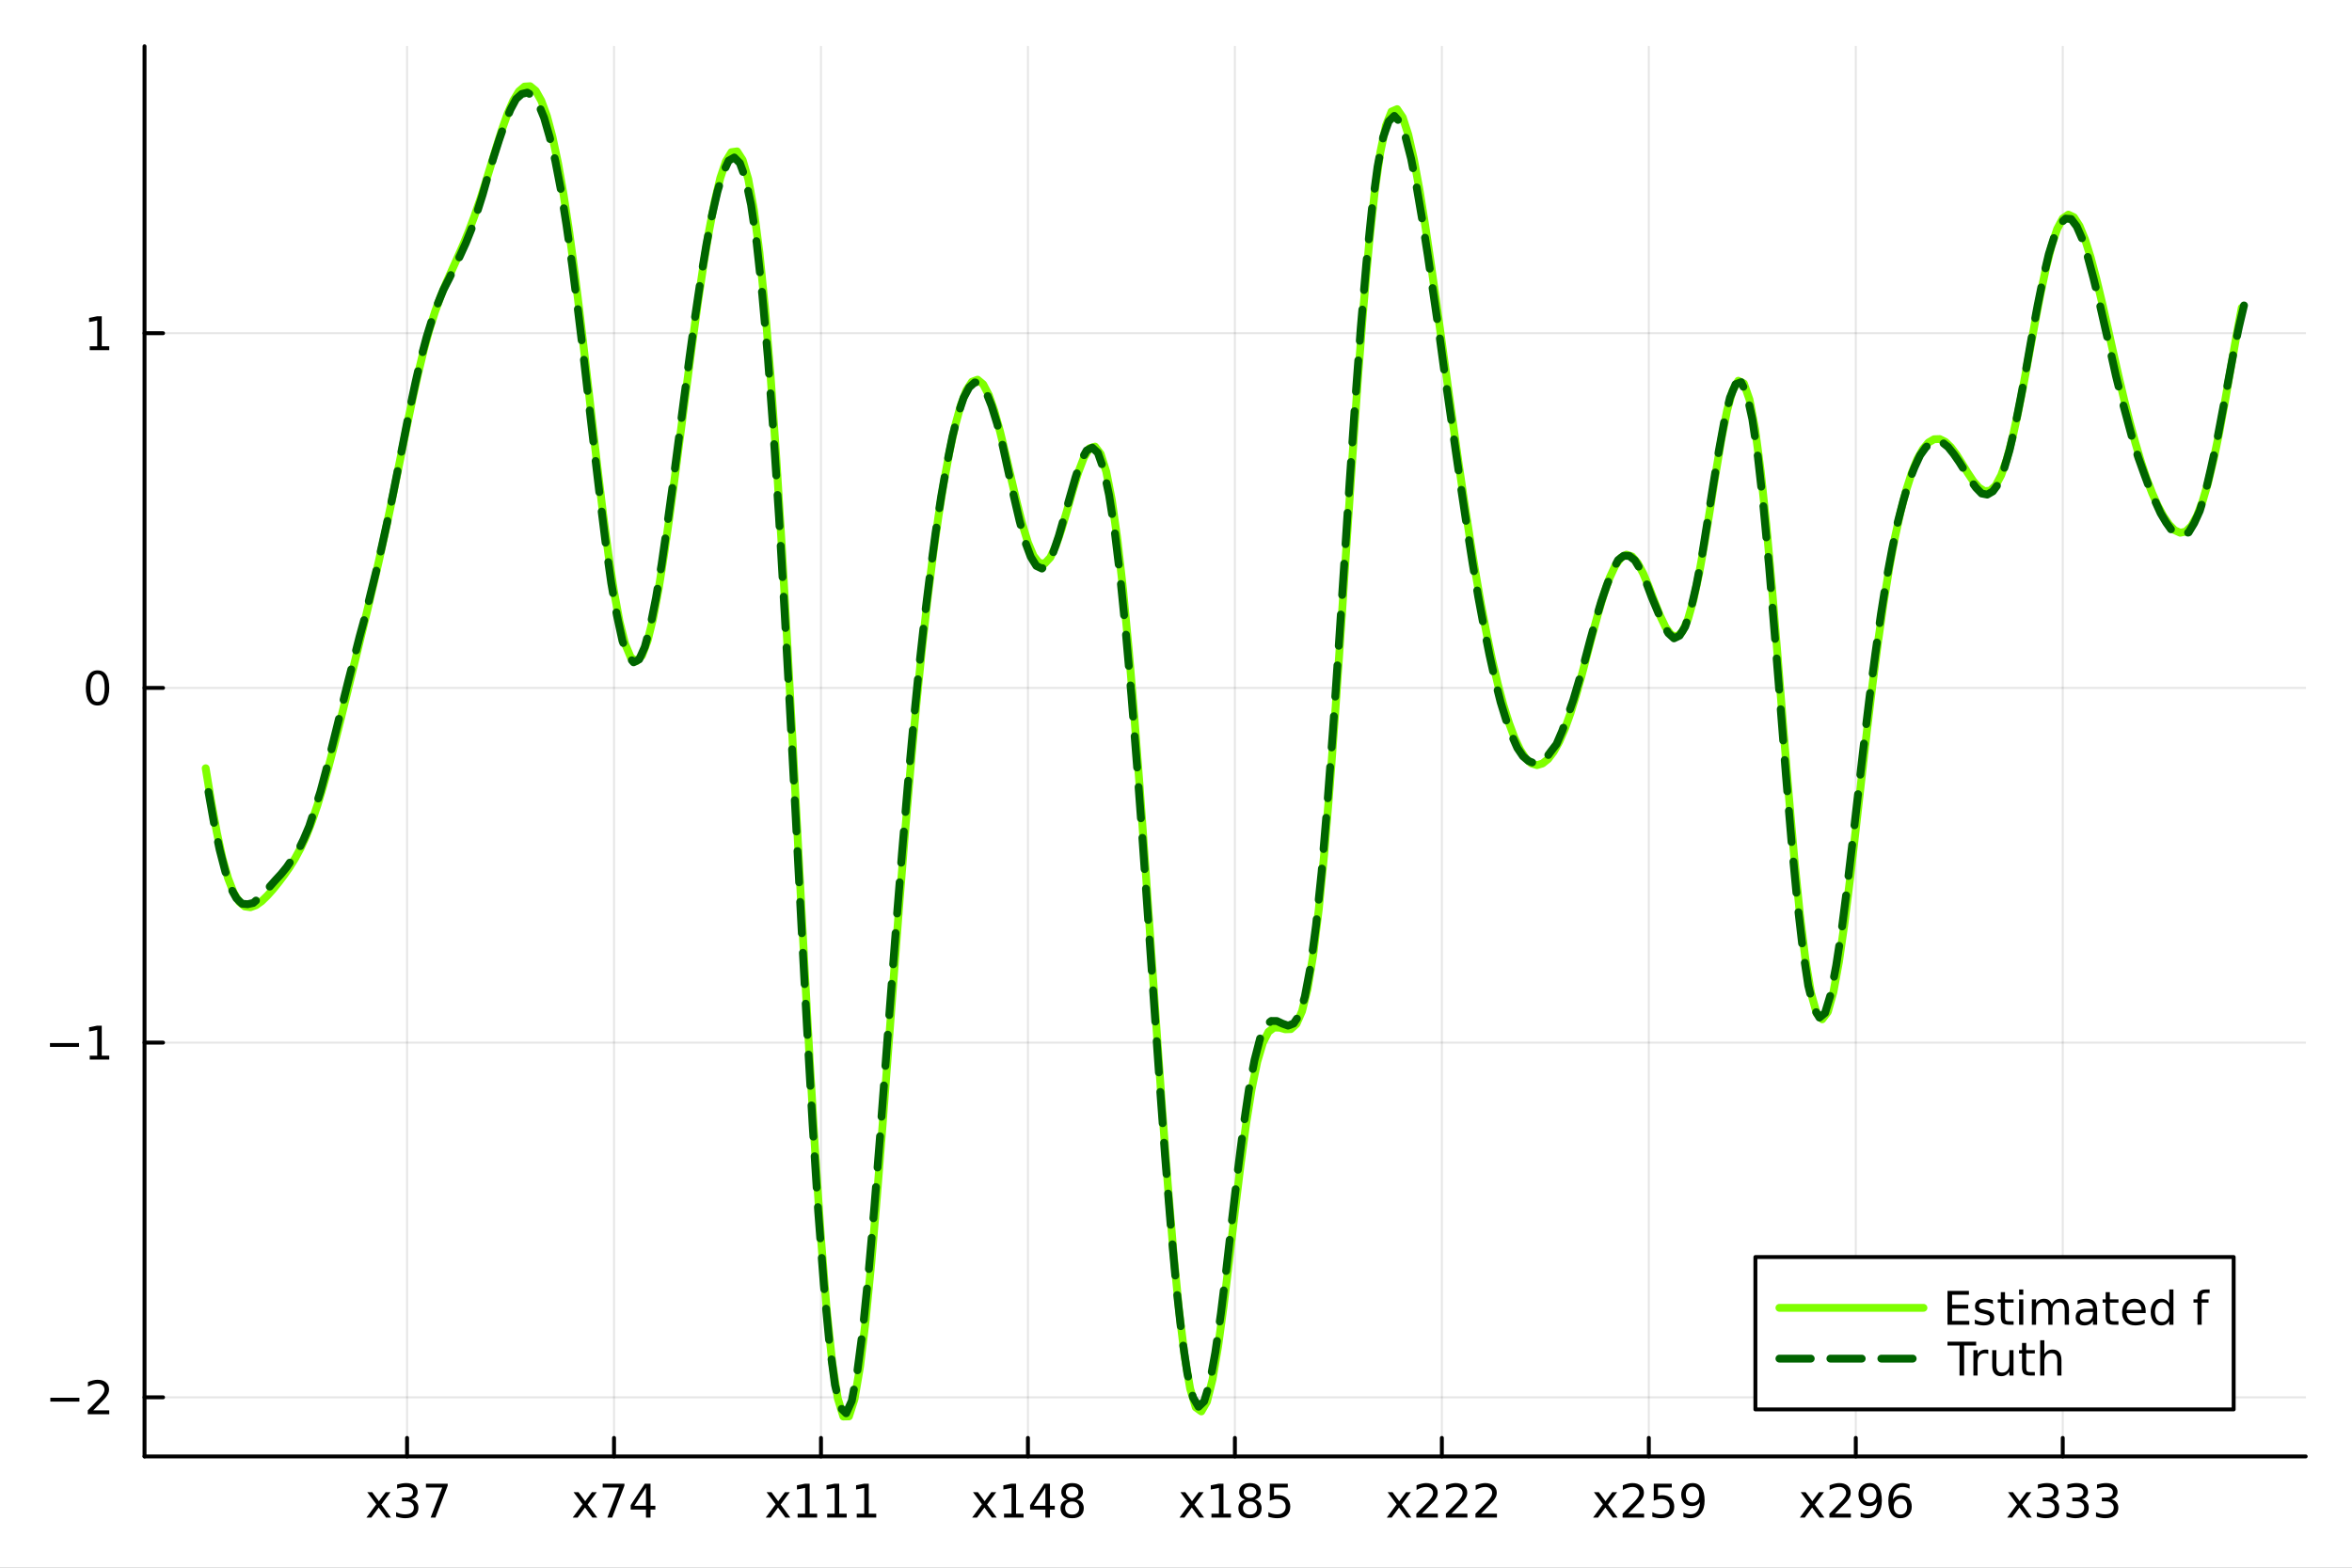<svg xmlns="http://www.w3.org/2000/svg" xmlns:xlink="http://www.w3.org/1999/xlink" width="600" height="400" viewBox="0 0 2400 1600">
<rect x="0" y="0" width="2400" height="1600" fill="#808080" stroke="none"/>
<defs>
  <clipPath id="clip540">
    <rect x="0" y="0" width="2400" height="1600"></rect>
  </clipPath>
</defs>
<path clip-path="url(#clip540)" d="M0 1600 L2400 1600 L2400 0 L0 0  Z" fill="#ffffff" fill-rule="evenodd" fill-opacity="1"></path>
<defs>
  <clipPath id="clip541">
    <rect x="480" y="0" width="1681" height="1600"></rect>
  </clipPath>
</defs>
<path clip-path="url(#clip540)" d="M147.478 1486.45 L2352.76 1486.45 L2352.76 47.244 L147.478 47.244  Z" fill="#ffffff" fill-rule="evenodd" fill-opacity="1"></path>
<defs>
  <clipPath id="clip542">
    <rect x="147" y="47" width="2206" height="1440"></rect>
  </clipPath>
</defs>
<polyline clip-path="url(#clip542)" style="stroke:#000000; stroke-linecap:round; stroke-linejoin:round; stroke-width:2; stroke-opacity:0.1; fill:none" points="415.368,1486.45 415.368,47.244 "></polyline>
<polyline clip-path="url(#clip542)" style="stroke:#000000; stroke-linecap:round; stroke-linejoin:round; stroke-width:2; stroke-opacity:0.1; fill:none" points="626.552,1486.45 626.552,47.244 "></polyline>
<polyline clip-path="url(#clip542)" style="stroke:#000000; stroke-linecap:round; stroke-linejoin:round; stroke-width:2; stroke-opacity:0.1; fill:none" points="837.737,1486.45 837.737,47.244 "></polyline>
<polyline clip-path="url(#clip542)" style="stroke:#000000; stroke-linecap:round; stroke-linejoin:round; stroke-width:2; stroke-opacity:0.1; fill:none" points="1048.92,1486.45 1048.92,47.244 "></polyline>
<polyline clip-path="url(#clip542)" style="stroke:#000000; stroke-linecap:round; stroke-linejoin:round; stroke-width:2; stroke-opacity:0.1; fill:none" points="1260.11,1486.45 1260.11,47.244 "></polyline>
<polyline clip-path="url(#clip542)" style="stroke:#000000; stroke-linecap:round; stroke-linejoin:round; stroke-width:2; stroke-opacity:0.1; fill:none" points="1471.29,1486.45 1471.29,47.244 "></polyline>
<polyline clip-path="url(#clip542)" style="stroke:#000000; stroke-linecap:round; stroke-linejoin:round; stroke-width:2; stroke-opacity:0.1; fill:none" points="1682.47,1486.45 1682.47,47.244 "></polyline>
<polyline clip-path="url(#clip542)" style="stroke:#000000; stroke-linecap:round; stroke-linejoin:round; stroke-width:2; stroke-opacity:0.1; fill:none" points="1893.66,1486.45 1893.66,47.244 "></polyline>
<polyline clip-path="url(#clip542)" style="stroke:#000000; stroke-linecap:round; stroke-linejoin:round; stroke-width:2; stroke-opacity:0.1; fill:none" points="2104.84,1486.45 2104.84,47.244 "></polyline>
<polyline clip-path="url(#clip542)" style="stroke:#000000; stroke-linecap:round; stroke-linejoin:round; stroke-width:2; stroke-opacity:0.1; fill:none" points="147.478,1426.11 2352.76,1426.11 "></polyline>
<polyline clip-path="url(#clip542)" style="stroke:#000000; stroke-linecap:round; stroke-linejoin:round; stroke-width:2; stroke-opacity:0.1; fill:none" points="147.478,1064.1 2352.76,1064.1 "></polyline>
<polyline clip-path="url(#clip542)" style="stroke:#000000; stroke-linecap:round; stroke-linejoin:round; stroke-width:2; stroke-opacity:0.1; fill:none" points="147.478,702.085 2352.76,702.085 "></polyline>
<polyline clip-path="url(#clip542)" style="stroke:#000000; stroke-linecap:round; stroke-linejoin:round; stroke-width:2; stroke-opacity:0.1; fill:none" points="147.478,340.073 2352.76,340.073 "></polyline>
<polyline clip-path="url(#clip540)" style="stroke:#000000; stroke-linecap:round; stroke-linejoin:round; stroke-width:4; stroke-opacity:1; fill:none" points="147.478,1486.45 2352.76,1486.45 "></polyline>
<polyline clip-path="url(#clip540)" style="stroke:#000000; stroke-linecap:round; stroke-linejoin:round; stroke-width:4; stroke-opacity:1; fill:none" points="415.368,1486.45 415.368,1467.55 "></polyline>
<polyline clip-path="url(#clip540)" style="stroke:#000000; stroke-linecap:round; stroke-linejoin:round; stroke-width:4; stroke-opacity:1; fill:none" points="626.552,1486.45 626.552,1467.55 "></polyline>
<polyline clip-path="url(#clip540)" style="stroke:#000000; stroke-linecap:round; stroke-linejoin:round; stroke-width:4; stroke-opacity:1; fill:none" points="837.737,1486.45 837.737,1467.55 "></polyline>
<polyline clip-path="url(#clip540)" style="stroke:#000000; stroke-linecap:round; stroke-linejoin:round; stroke-width:4; stroke-opacity:1; fill:none" points="1048.92,1486.45 1048.92,1467.55 "></polyline>
<polyline clip-path="url(#clip540)" style="stroke:#000000; stroke-linecap:round; stroke-linejoin:round; stroke-width:4; stroke-opacity:1; fill:none" points="1260.11,1486.45 1260.11,1467.55 "></polyline>
<polyline clip-path="url(#clip540)" style="stroke:#000000; stroke-linecap:round; stroke-linejoin:round; stroke-width:4; stroke-opacity:1; fill:none" points="1471.29,1486.45 1471.29,1467.55 "></polyline>
<polyline clip-path="url(#clip540)" style="stroke:#000000; stroke-linecap:round; stroke-linejoin:round; stroke-width:4; stroke-opacity:1; fill:none" points="1682.47,1486.45 1682.47,1467.55 "></polyline>
<polyline clip-path="url(#clip540)" style="stroke:#000000; stroke-linecap:round; stroke-linejoin:round; stroke-width:4; stroke-opacity:1; fill:none" points="1893.66,1486.45 1893.66,1467.55 "></polyline>
<polyline clip-path="url(#clip540)" style="stroke:#000000; stroke-linecap:round; stroke-linejoin:round; stroke-width:4; stroke-opacity:1; fill:none" points="2104.84,1486.45 2104.84,1467.55 "></polyline>
<path clip-path="url(#clip540)" d="M398.539 1522.92 L389.165 1535.54 L399.026 1548.85 L394.002 1548.85 L386.456 1538.66 L378.91 1548.85 L373.887 1548.85 L383.956 1535.28 L374.743 1522.92 L379.766 1522.92 L386.641 1532.16 L393.516 1522.92 L398.539 1522.92 Z" fill="#000000" fill-rule="nonzero" fill-opacity="1"></path><path clip-path="url(#clip540)" d="M419.812 1530.21 Q423.169 1530.93 425.044 1533.2 Q426.942 1535.47 426.942 1538.8 Q426.942 1543.92 423.424 1546.72 Q419.905 1549.52 413.424 1549.52 Q411.248 1549.52 408.933 1549.08 Q406.641 1548.66 404.188 1547.81 L404.188 1543.29 Q406.132 1544.43 408.447 1545.01 Q410.762 1545.58 413.285 1545.58 Q417.683 1545.58 419.975 1543.85 Q422.289 1542.11 422.289 1538.8 Q422.289 1535.75 420.137 1534.03 Q418.007 1532.3 414.188 1532.3 L410.16 1532.3 L410.16 1528.45 L414.373 1528.45 Q417.822 1528.45 419.65 1527.09 Q421.479 1525.7 421.479 1523.11 Q421.479 1520.45 419.581 1519.03 Q417.706 1517.6 414.188 1517.6 Q412.266 1517.6 410.067 1518.01 Q407.868 1518.43 405.229 1519.31 L405.229 1515.14 Q407.891 1514.4 410.206 1514.03 Q412.544 1513.66 414.604 1513.66 Q419.928 1513.66 423.03 1516.09 Q426.132 1518.5 426.132 1522.62 Q426.132 1525.49 424.488 1527.48 Q422.845 1529.45 419.812 1530.21 Z" fill="#000000" fill-rule="nonzero" fill-opacity="1"></path><path clip-path="url(#clip540)" d="M434.627 1514.29 L456.849 1514.29 L456.849 1516.28 L444.303 1548.85 L439.419 1548.85 L451.224 1518.22 L434.627 1518.22 L434.627 1514.29 Z" fill="#000000" fill-rule="nonzero" fill-opacity="1"></path><path clip-path="url(#clip540)" d="M609.029 1522.92 L599.654 1535.54 L609.515 1548.85 L604.492 1548.85 L596.946 1538.66 L589.4 1548.85 L584.377 1548.85 L594.446 1535.28 L585.233 1522.92 L590.256 1522.92 L597.131 1532.16 L604.006 1522.92 L609.029 1522.92 Z" fill="#000000" fill-rule="nonzero" fill-opacity="1"></path><path clip-path="url(#clip540)" d="M614.955 1514.29 L637.177 1514.29 L637.177 1516.28 L624.631 1548.85 L619.747 1548.85 L631.552 1518.22 L614.955 1518.22 L614.955 1514.29 Z" fill="#000000" fill-rule="nonzero" fill-opacity="1"></path><path clip-path="url(#clip540)" d="M659.145 1518.36 L647.339 1536.81 L659.145 1536.81 L659.145 1518.36 M657.918 1514.29 L663.798 1514.29 L663.798 1536.81 L668.728 1536.81 L668.728 1540.7 L663.798 1540.7 L663.798 1548.85 L659.145 1548.85 L659.145 1540.7 L643.543 1540.7 L643.543 1536.19 L657.918 1514.29 Z" fill="#000000" fill-rule="nonzero" fill-opacity="1"></path><path clip-path="url(#clip540)" d="M805.989 1522.92 L796.614 1535.54 L806.475 1548.85 L801.452 1548.85 L793.906 1538.66 L786.36 1548.85 L781.337 1548.85 L791.406 1535.28 L782.193 1522.92 L787.216 1522.92 L794.091 1532.16 L800.966 1522.92 L805.989 1522.92 Z" fill="#000000" fill-rule="nonzero" fill-opacity="1"></path><path clip-path="url(#clip540)" d="M813.906 1544.91 L821.545 1544.91 L821.545 1518.55 L813.235 1520.21 L813.235 1515.95 L821.498 1514.29 L826.174 1514.29 L826.174 1544.91 L833.813 1544.91 L833.813 1548.85 L813.906 1548.85 L813.906 1544.91 Z" fill="#000000" fill-rule="nonzero" fill-opacity="1"></path><path clip-path="url(#clip540)" d="M844.068 1544.91 L851.707 1544.91 L851.707 1518.55 L843.396 1520.21 L843.396 1515.95 L851.66 1514.29 L856.336 1514.29 L856.336 1544.91 L863.975 1544.91 L863.975 1548.85 L844.068 1548.85 L844.068 1544.91 Z" fill="#000000" fill-rule="nonzero" fill-opacity="1"></path><path clip-path="url(#clip540)" d="M874.23 1544.91 L881.868 1544.91 L881.868 1518.55 L873.558 1520.21 L873.558 1515.95 L881.822 1514.29 L886.498 1514.29 L886.498 1544.91 L894.137 1544.91 L894.137 1548.85 L874.23 1548.85 L874.23 1544.91 Z" fill="#000000" fill-rule="nonzero" fill-opacity="1"></path><path clip-path="url(#clip540)" d="M1016.61 1522.92 L1007.23 1535.54 L1017.09 1548.85 L1012.07 1548.85 L1004.52 1538.66 L996.977 1548.85 L991.954 1548.85 L1002.02 1535.28 L992.81 1522.92 L997.833 1522.92 L1004.71 1532.16 L1011.58 1522.92 L1016.61 1522.92 Z" fill="#000000" fill-rule="nonzero" fill-opacity="1"></path><path clip-path="url(#clip540)" d="M1024.52 1544.91 L1032.16 1544.91 L1032.16 1518.55 L1023.85 1520.21 L1023.85 1515.95 L1032.12 1514.29 L1036.79 1514.29 L1036.79 1544.91 L1044.43 1544.91 L1044.43 1548.85 L1024.52 1548.85 L1024.52 1544.91 Z" fill="#000000" fill-rule="nonzero" fill-opacity="1"></path><path clip-path="url(#clip540)" d="M1066.72 1518.36 L1054.92 1536.81 L1066.72 1536.81 L1066.72 1518.36 M1065.5 1514.29 L1071.37 1514.29 L1071.37 1536.81 L1076.31 1536.81 L1076.31 1540.7 L1071.37 1540.7 L1071.37 1548.85 L1066.72 1548.85 L1066.72 1540.7 L1051.12 1540.7 L1051.12 1536.19 L1065.5 1514.29 Z" fill="#000000" fill-rule="nonzero" fill-opacity="1"></path><path clip-path="url(#clip540)" d="M1094.04 1532.44 Q1090.7 1532.44 1088.78 1534.22 Q1086.88 1536 1086.88 1539.13 Q1086.88 1542.25 1088.78 1544.03 Q1090.7 1545.82 1094.04 1545.82 Q1097.37 1545.82 1099.29 1544.03 Q1101.21 1542.23 1101.21 1539.13 Q1101.21 1536 1099.29 1534.22 Q1097.39 1532.44 1094.04 1532.44 M1089.36 1530.45 Q1086.35 1529.7 1084.66 1527.64 Q1082.99 1525.58 1082.99 1522.62 Q1082.99 1518.48 1085.93 1516.07 Q1088.9 1513.66 1094.04 1513.66 Q1099.2 1513.66 1102.14 1516.07 Q1105.08 1518.48 1105.08 1522.62 Q1105.08 1525.58 1103.39 1527.64 Q1101.72 1529.7 1098.74 1530.45 Q1102.12 1531.23 1103.99 1533.52 Q1105.89 1535.82 1105.89 1539.13 Q1105.89 1544.15 1102.81 1546.83 Q1099.75 1549.52 1094.04 1549.52 Q1088.32 1549.52 1085.24 1546.83 Q1082.18 1544.15 1082.18 1539.13 Q1082.18 1535.82 1084.08 1533.52 Q1085.98 1531.23 1089.36 1530.45 M1087.65 1523.06 Q1087.65 1525.75 1089.31 1527.25 Q1091 1528.76 1094.04 1528.76 Q1097.05 1528.76 1098.74 1527.25 Q1100.45 1525.75 1100.45 1523.06 Q1100.45 1520.38 1098.74 1518.87 Q1097.05 1517.37 1094.04 1517.37 Q1091 1517.37 1089.31 1518.87 Q1087.65 1520.38 1087.65 1523.06 Z" fill="#000000" fill-rule="nonzero" fill-opacity="1"></path><path clip-path="url(#clip540)" d="M1228.24 1522.92 L1218.87 1535.54 L1228.73 1548.85 L1223.71 1548.85 L1216.16 1538.66 L1208.61 1548.85 L1203.59 1548.85 L1213.66 1535.28 L1204.45 1522.92 L1209.47 1522.92 L1216.34 1532.16 L1223.22 1522.92 L1228.24 1522.92 Z" fill="#000000" fill-rule="nonzero" fill-opacity="1"></path><path clip-path="url(#clip540)" d="M1236.16 1544.91 L1243.8 1544.91 L1243.8 1518.55 L1235.49 1520.21 L1235.49 1515.95 L1243.75 1514.29 L1248.43 1514.29 L1248.43 1544.91 L1256.07 1544.91 L1256.07 1548.85 L1236.16 1548.85 L1236.16 1544.91 Z" fill="#000000" fill-rule="nonzero" fill-opacity="1"></path><path clip-path="url(#clip540)" d="M1275.51 1532.44 Q1272.18 1532.44 1270.26 1534.22 Q1268.36 1536 1268.36 1539.13 Q1268.36 1542.25 1270.26 1544.03 Q1272.18 1545.82 1275.51 1545.82 Q1278.84 1545.82 1280.76 1544.03 Q1282.69 1542.23 1282.69 1539.13 Q1282.69 1536 1280.76 1534.22 Q1278.87 1532.44 1275.51 1532.44 M1270.83 1530.45 Q1267.83 1529.7 1266.14 1527.64 Q1264.47 1525.58 1264.47 1522.62 Q1264.47 1518.48 1267.41 1516.07 Q1270.37 1513.66 1275.51 1513.66 Q1280.67 1513.66 1283.61 1516.07 Q1286.55 1518.48 1286.55 1522.62 Q1286.55 1525.58 1284.86 1527.64 Q1283.2 1529.7 1280.21 1530.45 Q1283.59 1531.23 1285.46 1533.52 Q1287.36 1535.82 1287.36 1539.13 Q1287.36 1544.15 1284.28 1546.83 Q1281.23 1549.52 1275.51 1549.52 Q1269.79 1549.52 1266.71 1546.83 Q1263.66 1544.15 1263.66 1539.13 Q1263.66 1535.82 1265.56 1533.52 Q1267.45 1531.23 1270.83 1530.45 M1269.12 1523.06 Q1269.12 1525.75 1270.79 1527.25 Q1272.48 1528.76 1275.51 1528.76 Q1278.52 1528.76 1280.21 1527.25 Q1281.92 1525.75 1281.92 1523.06 Q1281.92 1520.38 1280.21 1518.87 Q1278.52 1517.37 1275.51 1517.37 Q1272.48 1517.37 1270.79 1518.87 Q1269.12 1520.38 1269.12 1523.06 Z" fill="#000000" fill-rule="nonzero" fill-opacity="1"></path><path clip-path="url(#clip540)" d="M1295.72 1514.29 L1314.07 1514.29 L1314.07 1518.22 L1300 1518.22 L1300 1526.7 Q1301.02 1526.35 1302.04 1526.19 Q1303.06 1526 1304.08 1526 Q1309.86 1526 1313.24 1529.17 Q1316.62 1532.34 1316.62 1537.76 Q1316.62 1543.34 1313.15 1546.44 Q1309.68 1549.52 1303.36 1549.52 Q1301.18 1549.52 1298.91 1549.15 Q1296.67 1548.78 1294.26 1548.04 L1294.26 1543.34 Q1296.34 1544.47 1298.57 1545.03 Q1300.79 1545.58 1303.26 1545.58 Q1307.27 1545.58 1309.61 1543.48 Q1311.95 1541.37 1311.95 1537.76 Q1311.95 1534.15 1309.61 1532.04 Q1307.27 1529.94 1303.26 1529.94 Q1301.39 1529.94 1299.51 1530.35 Q1297.66 1530.77 1295.72 1531.65 L1295.72 1514.29 Z" fill="#000000" fill-rule="nonzero" fill-opacity="1"></path><path clip-path="url(#clip540)" d="M1439.73 1522.92 L1430.35 1535.54 L1440.21 1548.85 L1435.19 1548.85 L1427.64 1538.66 L1420.1 1548.85 L1415.07 1548.85 L1425.14 1535.28 L1415.93 1522.92 L1420.95 1522.92 L1427.83 1532.16 L1434.7 1522.92 L1439.73 1522.92 Z" fill="#000000" fill-rule="nonzero" fill-opacity="1"></path><path clip-path="url(#clip540)" d="M1450.86 1544.91 L1467.18 1544.91 L1467.18 1548.85 L1445.24 1548.85 L1445.24 1544.91 Q1447.9 1542.16 1452.48 1537.53 Q1457.09 1532.88 1458.27 1531.53 Q1460.51 1529.01 1461.39 1527.27 Q1462.3 1525.51 1462.3 1523.82 Q1462.3 1521.07 1460.35 1519.33 Q1458.43 1517.6 1455.33 1517.6 Q1453.13 1517.6 1450.68 1518.36 Q1448.25 1519.13 1445.47 1520.68 L1445.47 1515.95 Q1448.29 1514.82 1450.75 1514.24 Q1453.2 1513.66 1455.24 1513.66 Q1460.61 1513.66 1463.8 1516.35 Q1467 1519.03 1467 1523.52 Q1467 1525.65 1466.19 1527.57 Q1465.4 1529.47 1463.29 1532.07 Q1462.71 1532.74 1459.61 1535.95 Q1456.51 1539.15 1450.86 1544.91 Z" fill="#000000" fill-rule="nonzero" fill-opacity="1"></path><path clip-path="url(#clip540)" d="M1481.02 1544.91 L1497.34 1544.91 L1497.34 1548.85 L1475.4 1548.85 L1475.4 1544.91 Q1478.06 1542.16 1482.64 1537.53 Q1487.25 1532.88 1488.43 1531.53 Q1490.68 1529.01 1491.56 1527.27 Q1492.46 1525.51 1492.46 1523.82 Q1492.46 1521.07 1490.51 1519.33 Q1488.59 1517.6 1485.49 1517.6 Q1483.29 1517.6 1480.84 1518.36 Q1478.41 1519.13 1475.63 1520.68 L1475.63 1515.95 Q1478.45 1514.82 1480.91 1514.24 Q1483.36 1513.66 1485.4 1513.66 Q1490.77 1513.66 1493.96 1516.35 Q1497.16 1519.03 1497.16 1523.52 Q1497.16 1525.65 1496.35 1527.57 Q1495.56 1529.47 1493.45 1532.07 Q1492.88 1532.74 1489.77 1535.95 Q1486.67 1539.15 1481.02 1544.91 Z" fill="#000000" fill-rule="nonzero" fill-opacity="1"></path><path clip-path="url(#clip540)" d="M1511.19 1544.91 L1527.5 1544.91 L1527.5 1548.85 L1505.56 1548.85 L1505.56 1544.91 Q1508.22 1542.16 1512.81 1537.53 Q1517.41 1532.88 1518.59 1531.53 Q1520.84 1529.01 1521.72 1527.27 Q1522.62 1525.51 1522.62 1523.82 Q1522.62 1521.07 1520.68 1519.33 Q1518.75 1517.6 1515.65 1517.6 Q1513.45 1517.6 1511 1518.36 Q1508.57 1519.13 1505.79 1520.68 L1505.79 1515.95 Q1508.62 1514.82 1511.07 1514.24 Q1513.52 1513.66 1515.56 1513.66 Q1520.93 1513.66 1524.13 1516.35 Q1527.32 1519.03 1527.32 1523.52 Q1527.32 1525.65 1526.51 1527.57 Q1525.72 1529.47 1523.62 1532.07 Q1523.04 1532.74 1519.94 1535.95 Q1516.83 1539.15 1511.19 1544.91 Z" fill="#000000" fill-rule="nonzero" fill-opacity="1"></path><path clip-path="url(#clip540)" d="M1650.21 1522.92 L1640.83 1535.54 L1650.69 1548.85 L1645.67 1548.85 L1638.12 1538.66 L1630.58 1548.85 L1625.55 1548.85 L1635.62 1535.28 L1626.41 1522.92 L1631.43 1522.92 L1638.31 1532.16 L1645.18 1522.92 L1650.21 1522.92 Z" fill="#000000" fill-rule="nonzero" fill-opacity="1"></path><path clip-path="url(#clip540)" d="M1661.34 1544.91 L1677.66 1544.91 L1677.66 1548.85 L1655.71 1548.85 L1655.71 1544.91 Q1658.38 1542.16 1662.96 1537.53 Q1667.57 1532.88 1668.75 1531.53 Q1670.99 1529.01 1671.87 1527.27 Q1672.77 1525.51 1672.77 1523.82 Q1672.77 1521.07 1670.83 1519.33 Q1668.91 1517.6 1665.81 1517.6 Q1663.61 1517.6 1661.15 1518.36 Q1658.72 1519.13 1655.95 1520.68 L1655.95 1515.95 Q1658.77 1514.82 1661.22 1514.24 Q1663.68 1513.66 1665.71 1513.66 Q1671.09 1513.66 1674.28 1516.35 Q1677.47 1519.03 1677.47 1523.52 Q1677.47 1525.65 1676.66 1527.57 Q1675.88 1529.47 1673.77 1532.07 Q1673.19 1532.74 1670.09 1535.95 Q1666.99 1539.15 1661.34 1544.91 Z" fill="#000000" fill-rule="nonzero" fill-opacity="1"></path><path clip-path="url(#clip540)" d="M1687.52 1514.29 L1705.88 1514.29 L1705.88 1518.22 L1691.8 1518.22 L1691.8 1526.7 Q1692.82 1526.35 1693.84 1526.19 Q1694.86 1526 1695.88 1526 Q1701.66 1526 1705.04 1529.17 Q1708.42 1532.34 1708.42 1537.76 Q1708.42 1543.34 1704.95 1546.44 Q1701.48 1549.52 1695.16 1549.52 Q1692.98 1549.52 1690.71 1549.15 Q1688.47 1548.78 1686.06 1548.04 L1686.06 1543.34 Q1688.15 1544.47 1690.37 1545.03 Q1692.59 1545.58 1695.07 1545.58 Q1699.07 1545.58 1701.41 1543.48 Q1703.75 1541.37 1703.75 1537.76 Q1703.75 1534.15 1701.41 1532.04 Q1699.07 1529.94 1695.07 1529.94 Q1693.19 1529.94 1691.32 1530.35 Q1689.46 1530.77 1687.52 1531.65 L1687.52 1514.29 Z" fill="#000000" fill-rule="nonzero" fill-opacity="1"></path><path clip-path="url(#clip540)" d="M1717.77 1548.13 L1717.77 1543.87 Q1719.53 1544.7 1721.34 1545.14 Q1723.15 1545.58 1724.88 1545.58 Q1729.51 1545.58 1731.94 1542.48 Q1734.4 1539.36 1734.74 1533.01 Q1733.4 1535.01 1731.34 1536.07 Q1729.28 1537.13 1726.78 1537.13 Q1721.59 1537.13 1718.56 1534.01 Q1715.55 1530.86 1715.55 1525.42 Q1715.55 1520.1 1718.7 1516.88 Q1721.85 1513.66 1727.08 1513.66 Q1733.08 1513.66 1736.22 1518.27 Q1739.39 1522.85 1739.39 1531.6 Q1739.39 1539.77 1735.51 1544.66 Q1731.64 1549.52 1725.09 1549.52 Q1723.33 1549.52 1721.52 1549.17 Q1719.72 1548.82 1717.77 1548.13 M1727.08 1533.48 Q1730.23 1533.48 1732.06 1531.32 Q1733.91 1529.17 1733.91 1525.42 Q1733.91 1521.7 1732.06 1519.54 Q1730.23 1517.37 1727.08 1517.37 Q1723.93 1517.37 1722.08 1519.54 Q1720.25 1521.7 1720.25 1525.42 Q1720.25 1529.17 1722.08 1531.32 Q1723.93 1533.48 1727.08 1533.48 Z" fill="#000000" fill-rule="nonzero" fill-opacity="1"></path><path clip-path="url(#clip540)" d="M1861.22 1522.92 L1851.84 1535.54 L1861.7 1548.85 L1856.68 1548.85 L1849.13 1538.66 L1841.59 1548.85 L1836.56 1548.85 L1846.63 1535.28 L1837.42 1522.92 L1842.44 1522.92 L1849.32 1532.16 L1856.19 1522.92 L1861.22 1522.92 Z" fill="#000000" fill-rule="nonzero" fill-opacity="1"></path><path clip-path="url(#clip540)" d="M1872.35 1544.91 L1888.67 1544.91 L1888.67 1548.85 L1866.73 1548.85 L1866.73 1544.91 Q1869.39 1542.16 1873.97 1537.53 Q1878.58 1532.88 1879.76 1531.53 Q1882 1529.01 1882.88 1527.27 Q1883.79 1525.51 1883.79 1523.82 Q1883.79 1521.07 1881.84 1519.33 Q1879.92 1517.6 1876.82 1517.6 Q1874.62 1517.6 1872.17 1518.36 Q1869.73 1519.13 1866.96 1520.68 L1866.96 1515.95 Q1869.78 1514.82 1872.23 1514.24 Q1874.69 1513.66 1876.73 1513.66 Q1882.1 1513.66 1885.29 1516.35 Q1888.48 1519.03 1888.48 1523.52 Q1888.48 1525.65 1887.67 1527.57 Q1886.89 1529.47 1884.78 1532.07 Q1884.2 1532.74 1881.1 1535.95 Q1878 1539.15 1872.35 1544.91 Z" fill="#000000" fill-rule="nonzero" fill-opacity="1"></path><path clip-path="url(#clip540)" d="M1898.62 1548.13 L1898.62 1543.87 Q1900.38 1544.7 1902.19 1545.14 Q1903.99 1545.58 1905.73 1545.58 Q1910.36 1545.58 1912.79 1542.48 Q1915.24 1539.36 1915.59 1533.01 Q1914.25 1535.01 1912.19 1536.07 Q1910.13 1537.13 1907.63 1537.13 Q1902.44 1537.13 1899.41 1534.01 Q1896.4 1530.86 1896.4 1525.42 Q1896.4 1520.1 1899.55 1516.88 Q1902.7 1513.66 1907.93 1513.66 Q1913.92 1513.66 1917.07 1518.27 Q1920.24 1522.85 1920.24 1531.6 Q1920.24 1539.77 1916.35 1544.66 Q1912.49 1549.52 1905.94 1549.52 Q1904.18 1549.52 1902.37 1549.17 Q1900.57 1548.82 1898.62 1548.13 M1907.93 1533.48 Q1911.08 1533.48 1912.91 1531.32 Q1914.76 1529.17 1914.76 1525.42 Q1914.76 1521.7 1912.91 1519.54 Q1911.08 1517.37 1907.93 1517.37 Q1904.78 1517.37 1902.93 1519.54 Q1901.1 1521.7 1901.1 1525.42 Q1901.1 1529.17 1902.93 1531.32 Q1904.78 1533.48 1907.93 1533.48 Z" fill="#000000" fill-rule="nonzero" fill-opacity="1"></path><path clip-path="url(#clip540)" d="M1939.23 1529.7 Q1936.08 1529.7 1934.23 1531.86 Q1932.4 1534.01 1932.4 1537.76 Q1932.4 1541.49 1934.23 1543.66 Q1936.08 1545.82 1939.23 1545.82 Q1942.37 1545.82 1944.2 1543.66 Q1946.05 1541.49 1946.05 1537.76 Q1946.05 1534.01 1944.2 1531.86 Q1942.37 1529.7 1939.23 1529.7 M1948.51 1515.05 L1948.51 1519.31 Q1946.75 1518.48 1944.94 1518.04 Q1943.16 1517.6 1941.4 1517.6 Q1936.77 1517.6 1934.32 1520.72 Q1931.89 1523.85 1931.54 1530.17 Q1932.91 1528.15 1934.97 1527.09 Q1937.03 1526 1939.5 1526 Q1944.71 1526 1947.72 1529.17 Q1950.75 1532.32 1950.75 1537.76 Q1950.75 1543.08 1947.6 1546.3 Q1944.46 1549.52 1939.23 1549.52 Q1933.23 1549.52 1930.06 1544.94 Q1926.89 1540.33 1926.89 1531.6 Q1926.89 1523.41 1930.78 1518.55 Q1934.67 1513.66 1941.22 1513.66 Q1942.98 1513.66 1944.76 1514.01 Q1946.56 1514.36 1948.51 1515.05 Z" fill="#000000" fill-rule="nonzero" fill-opacity="1"></path><path clip-path="url(#clip540)" d="M2072.81 1522.92 L2063.43 1535.54 L2073.29 1548.85 L2068.27 1548.85 L2060.72 1538.66 L2053.18 1548.85 L2048.15 1548.85 L2058.22 1535.28 L2049.01 1522.92 L2054.03 1522.92 L2060.91 1532.16 L2067.78 1522.92 L2072.81 1522.92 Z" fill="#000000" fill-rule="nonzero" fill-opacity="1"></path><path clip-path="url(#clip540)" d="M2094.08 1530.21 Q2097.44 1530.93 2099.31 1533.2 Q2101.21 1535.47 2101.21 1538.8 Q2101.21 1543.92 2097.69 1546.72 Q2094.17 1549.52 2087.69 1549.52 Q2085.51 1549.52 2083.2 1549.08 Q2080.91 1548.66 2078.45 1547.81 L2078.45 1543.29 Q2080.4 1544.43 2082.71 1545.01 Q2085.03 1545.58 2087.55 1545.58 Q2091.95 1545.58 2094.24 1543.85 Q2096.56 1542.11 2096.56 1538.8 Q2096.56 1535.75 2094.4 1534.03 Q2092.27 1532.3 2088.45 1532.3 L2084.43 1532.3 L2084.43 1528.45 L2088.64 1528.45 Q2092.09 1528.45 2093.92 1527.09 Q2095.75 1525.7 2095.75 1523.11 Q2095.75 1520.45 2093.85 1519.03 Q2091.97 1517.6 2088.45 1517.6 Q2086.53 1517.6 2084.33 1518.01 Q2082.13 1518.43 2079.5 1519.31 L2079.5 1515.14 Q2082.16 1514.4 2084.47 1514.03 Q2086.81 1513.66 2088.87 1513.66 Q2094.19 1513.66 2097.3 1516.09 Q2100.4 1518.5 2100.4 1522.62 Q2100.4 1525.49 2098.75 1527.48 Q2097.11 1529.45 2094.08 1530.21 Z" fill="#000000" fill-rule="nonzero" fill-opacity="1"></path><path clip-path="url(#clip540)" d="M2124.24 1530.21 Q2127.6 1530.93 2129.47 1533.2 Q2131.37 1535.47 2131.37 1538.8 Q2131.37 1543.92 2127.85 1546.72 Q2124.33 1549.52 2117.85 1549.52 Q2115.68 1549.52 2113.36 1549.08 Q2111.07 1548.66 2108.62 1547.81 L2108.62 1543.29 Q2110.56 1544.43 2112.88 1545.01 Q2115.19 1545.58 2117.71 1545.58 Q2122.11 1545.58 2124.4 1543.85 Q2126.72 1542.11 2126.72 1538.8 Q2126.72 1535.75 2124.56 1534.03 Q2122.44 1532.3 2118.62 1532.3 L2114.59 1532.3 L2114.59 1528.45 L2118.8 1528.45 Q2122.25 1528.45 2124.08 1527.09 Q2125.91 1525.7 2125.91 1523.11 Q2125.91 1520.45 2124.01 1519.03 Q2122.13 1517.6 2118.62 1517.6 Q2116.69 1517.6 2114.5 1518.01 Q2112.3 1518.43 2109.66 1519.31 L2109.66 1515.14 Q2112.32 1514.4 2114.63 1514.03 Q2116.97 1513.66 2119.03 1513.66 Q2124.36 1513.66 2127.46 1516.09 Q2130.56 1518.5 2130.56 1522.62 Q2130.56 1525.49 2128.92 1527.48 Q2127.27 1529.45 2124.24 1530.21 Z" fill="#000000" fill-rule="nonzero" fill-opacity="1"></path><path clip-path="url(#clip540)" d="M2154.4 1530.21 Q2157.76 1530.93 2159.63 1533.2 Q2161.53 1535.47 2161.53 1538.8 Q2161.53 1543.92 2158.01 1546.72 Q2154.5 1549.52 2148.01 1549.52 Q2145.84 1549.52 2143.52 1549.08 Q2141.23 1548.66 2138.78 1547.81 L2138.78 1543.29 Q2140.72 1544.43 2143.04 1545.01 Q2145.35 1545.58 2147.87 1545.58 Q2152.27 1545.58 2154.56 1543.85 Q2156.88 1542.11 2156.88 1538.8 Q2156.88 1535.75 2154.73 1534.03 Q2152.6 1532.3 2148.78 1532.3 L2144.75 1532.3 L2144.75 1528.45 L2148.96 1528.45 Q2152.41 1528.45 2154.24 1527.09 Q2156.07 1525.7 2156.07 1523.11 Q2156.07 1520.45 2154.17 1519.03 Q2152.3 1517.6 2148.78 1517.6 Q2146.86 1517.6 2144.66 1518.01 Q2142.46 1518.43 2139.82 1519.31 L2139.82 1515.14 Q2142.48 1514.4 2144.8 1514.03 Q2147.13 1513.66 2149.19 1513.66 Q2154.52 1513.66 2157.62 1516.09 Q2160.72 1518.5 2160.72 1522.62 Q2160.72 1525.49 2159.08 1527.48 Q2157.43 1529.45 2154.4 1530.21 Z" fill="#000000" fill-rule="nonzero" fill-opacity="1"></path><polyline clip-path="url(#clip540)" style="stroke:#000000; stroke-linecap:round; stroke-linejoin:round; stroke-width:4; stroke-opacity:1; fill:none" points="147.478,1486.45 147.478,47.244 "></polyline>
<polyline clip-path="url(#clip540)" style="stroke:#000000; stroke-linecap:round; stroke-linejoin:round; stroke-width:4; stroke-opacity:1; fill:none" points="147.478,1426.11 166.376,1426.11 "></polyline>
<polyline clip-path="url(#clip540)" style="stroke:#000000; stroke-linecap:round; stroke-linejoin:round; stroke-width:4; stroke-opacity:1; fill:none" points="147.478,1064.1 166.376,1064.1 "></polyline>
<polyline clip-path="url(#clip540)" style="stroke:#000000; stroke-linecap:round; stroke-linejoin:round; stroke-width:4; stroke-opacity:1; fill:none" points="147.478,702.085 166.376,702.085 "></polyline>
<polyline clip-path="url(#clip540)" style="stroke:#000000; stroke-linecap:round; stroke-linejoin:round; stroke-width:4; stroke-opacity:1; fill:none" points="147.478,340.073 166.376,340.073 "></polyline>
<path clip-path="url(#clip540)" d="M51.362 1426.56 L81.038 1426.56 L81.038 1430.49 L51.362 1430.49 L51.362 1426.56 Z" fill="#000000" fill-rule="nonzero" fill-opacity="1"></path><path clip-path="url(#clip540)" d="M95.159 1439.45 L111.478 1439.45 L111.478 1443.39 L89.534 1443.39 L89.534 1439.45 Q92.196 1436.7 96.779 1432.07 Q101.385 1427.42 102.566 1426.07 Q104.811 1423.55 105.691 1421.81 Q106.594 1420.05 106.594 1418.37 Q106.594 1415.61 104.649 1413.87 Q102.728 1412.14 99.626 1412.14 Q97.427 1412.14 94.973 1412.9 Q92.543 1413.67 89.765 1415.22 L89.765 1410.49 Q92.589 1409.36 95.043 1408.78 Q97.496 1408.2 99.534 1408.2 Q104.904 1408.2 108.098 1410.89 Q111.293 1413.57 111.293 1418.06 Q111.293 1420.19 110.483 1422.12 Q109.696 1424.01 107.589 1426.61 Q107.01 1427.28 103.909 1430.49 Q100.807 1433.69 95.159 1439.45 Z" fill="#000000" fill-rule="nonzero" fill-opacity="1"></path><path clip-path="url(#clip540)" d="M50.992 1064.55 L80.668 1064.55 L80.668 1068.48 L50.992 1068.48 L50.992 1064.55 Z" fill="#000000" fill-rule="nonzero" fill-opacity="1"></path><path clip-path="url(#clip540)" d="M91.571 1077.44 L99.21 1077.44 L99.21 1051.08 L90.899 1052.74 L90.899 1048.48 L99.163 1046.82 L103.839 1046.82 L103.839 1077.44 L111.478 1077.44 L111.478 1081.38 L91.571 1081.38 L91.571 1077.44 Z" fill="#000000" fill-rule="nonzero" fill-opacity="1"></path><path clip-path="url(#clip540)" d="M99.534 687.883 Q95.922 687.883 94.094 691.448 Q92.288 694.99 92.288 702.119 Q92.288 709.226 94.094 712.791 Q95.922 716.332 99.534 716.332 Q103.168 716.332 104.973 712.791 Q106.802 709.226 106.802 702.119 Q106.802 694.99 104.973 691.448 Q103.168 687.883 99.534 687.883 M99.534 684.18 Q105.344 684.18 108.399 688.786 Q111.478 693.369 111.478 702.119 Q111.478 710.846 108.399 715.453 Q105.344 720.036 99.534 720.036 Q93.723 720.036 90.645 715.453 Q87.589 710.846 87.589 702.119 Q87.589 693.369 90.645 688.786 Q93.723 684.18 99.534 684.18 Z" fill="#000000" fill-rule="nonzero" fill-opacity="1"></path><path clip-path="url(#clip540)" d="M91.571 353.418 L99.21 353.418 L99.21 327.052 L90.899 328.719 L90.899 324.46 L99.163 322.793 L103.839 322.793 L103.839 353.418 L111.478 353.418 L111.478 357.353 L91.571 357.353 L91.571 353.418 Z" fill="#000000" fill-rule="nonzero" fill-opacity="1"></path><polyline clip-path="url(#clip542)" style="stroke:#7fff00; stroke-linecap:round; stroke-linejoin:round; stroke-width:8; stroke-opacity:1; fill:none" points="209.891,784.083 215.599,818.717 221.307,849.804 227.014,875.888 232.722,896.385 238.43,911.075 244.138,920.442 249.845,925.132 255.553,925.936 261.261,923.888 266.968,919.816 272.676,914.237 278.384,907.882 284.091,900.836 289.799,893.284 295.507,885.132 301.214,875.871 306.922,865.271 312.63,852.791 318.337,838.186 324.045,821.362 329.753,802.476 335.46,781.874 341.168,759.989 346.876,737.286 352.584,714.042 358.291,690.694 363.999,667.314 369.707,643.939 375.414,620.387 381.122,596.412 386.83,571.491 392.537,545.707 398.245,518.613 403.953,490.722 409.66,462.327 415.368,433.994 421.076,406.548 426.783,380.67 432.491,357.031 438.199,336.231 443.906,318.162 449.614,302.53 455.322,288.748 461.03,275.95 466.737,263.224 472.445,250.218 478.153,236.343 483.86,221.241 489.568,204.829 495.276,187.124 500.983,168.426 506.691,149.626 512.399,131.649 518.106,115.606 523.814,102.591 529.522,93.214 535.229,88.35 540.937,87.976 546.645,92.623 552.353,102.761 558.06,118.324 563.768,139.76 569.476,166.67 575.183,199.212 580.891,236.948 586.599,279.601 592.306,326.108 598.014,375.258 603.722,425.621 609.429,475.22 615.137,522.655 620.845,565.944 626.552,603.786 632.26,634.658 637.968,657.426 643.675,671.025 649.383,674.848 655.091,669.117 660.799,654.047 666.506,630.659 672.214,600.272 677.922,564.096 683.629,523.931 689.337,481.307 695.045,437.362 700.752,393.325 706.46,350.074 712.168,308.632 717.875,270.047 723.583,235.415 729.291,205.548 734.998,181.64 740.706,164.645 746.414,155.28 752.121,154.492 757.829,163.323 763.537,182.777 769.245,213.992 774.952,257.79 780.66,314.709 786.368,384.473 792.075,466.268 797.783,558.457 803.491,658.927 809.198,764.674 814.906,873.005 820.614,980.456 826.321,1083.68 832.029,1179.36 837.737,1264.13 843.444,1335.23 849.152,1390.15 854.86,1427.14 860.567,1445.72 866.275,1445.59 871.983,1427.95 877.691,1394.42 883.398,1347.07 889.106,1288.53 894.814,1221.72 900.521,1149.24 906.229,1073.84 911.937,997.789 917.644,923.252 923.352,851.765 929.06,784.486 934.767,722.156 940.475,665.324 946.183,613.954 951.89,567.935 957.598,527.035 963.306,491.285 969.013,460.3 974.721,434.197 980.429,413.409 986.137,398.332 991.844,389.606 997.552,387.511 1003.26,392.244 1008.97,403.169 1014.67,419.502 1020.38,440.142 1026.09,463.579 1031.8,488.197 1037.51,512.558 1043.21,534.973 1048.92,553.699 1054.63,567.29 1060.34,574.607 1066.04,575.163 1071.75,568.99 1077.46,556.866 1083.17,540.215 1088.87,520.841 1094.58,500.767 1100.29,482.077 1106,467.051 1111.71,457.541 1117.41,455.806 1123.12,463.311 1128.83,481.311 1134.54,510.4 1140.24,550.663 1145.95,601.39 1151.66,661.479 1157.37,729.82 1163.07,804.972 1168.78,884.924 1174.49,967.779 1180.2,1051.05 1185.91,1132.23 1191.61,1208.55 1197.32,1277.42 1203.03,1336.49 1208.74,1383.7 1214.44,1417.24 1220.15,1436.37 1225.86,1440.51 1231.57,1430.63 1237.27,1407.87 1242.98,1374.18 1248.69,1332.39 1254.4,1285.35 1260.11,1236.62 1265.81,1189.69 1271.52,1147.18 1277.23,1111.48 1282.94,1083.64 1288.64,1064.38 1294.35,1053.08 1300.06,1048.75 1305.77,1048.87 1311.47,1050.51 1317.18,1050.32 1322.89,1045.17 1328.6,1032.08 1334.31,1009.07 1340.01,974.565 1345.72,927.877 1351.43,869.346 1357.14,800.039 1362.84,722.215 1368.55,638.563 1374.26,552.386 1379.97,467.198 1385.67,386.07 1391.38,312.203 1397.09,248.163 1402.8,195.401 1408.51,155.322 1414.21,128.164 1419.92,113.845 1425.63,111.383 1431.34,119.792 1437.04,137.389 1442.75,162.64 1448.46,193.712 1454.17,229.193 1459.87,267.691 1465.58,308.213 1471.29,349.696 1477,391.324 1482.71,432.613 1488.41,472.956 1494.12,511.891 1499.83,549.132 1505.54,584.118 1511.24,616.791 1516.95,646.709 1522.66,673.817 1528.37,698.076 1534.07,719.418 1539.78,737.793 1545.49,753.239 1551.2,765.344 1556.9,774.052 1562.61,779.161 1568.32,780.915 1574.03,779.227 1579.74,774.677 1585.44,767.185 1591.15,756.869 1596.86,743.752 1602.57,727.827 1608.27,709.436 1613.98,689.114 1619.69,667.48 1625.4,645.722 1631.1,624.765 1636.81,605.766 1642.52,589.61 1648.23,577.28 1653.94,569.263 1659.64,566.07 1665.35,567.928 1671.06,574.58 1676.77,585.361 1682.47,598.948 1688.18,613.833 1693.89,628.249 1699.6,640.237 1705.3,647.956 1711.01,649.776 1716.72,644.631 1722.43,631.939 1728.14,611.759 1733.84,585.108 1739.55,553.048 1745.26,517.695 1750.97,481.573 1756.67,447.49 1762.38,418.754 1768.09,398.267 1773.8,388.569 1779.5,391.382 1785.21,407.819 1790.92,437.814 1796.63,480.824 1802.34,535.143 1808.04,598.642 1813.75,667.941 1819.46,739.663 1825.17,809.988 1830.87,875.367 1836.58,932.678 1842.29,979.319 1848,1013.59 1853.7,1034.04 1859.41,1040.32 1865.12,1032.77 1870.83,1012.53 1876.54,981.429 1882.24,941.709 1887.95,895.891 1893.66,846.448 1899.37,795.764 1905.07,745.715 1910.78,698.215 1916.49,654.124 1922.2,614.322 1927.9,579.213 1933.61,548.606 1939.32,522.438 1945.03,500.577 1950.74,482.677 1956.44,468.604 1962.15,458.417 1967.86,451.598 1973.57,448.288 1979.27,448.107 1984.98,450.919 1990.69,456.362 1996.4,464.062 2002.1,473.111 2007.81,482.466 2013.52,491.045 2019.23,497.576 2024.94,501.249 2030.64,500.814 2036.35,495.65 2042.06,484.892 2047.77,468.696 2053.47,447.159 2059.18,421.262 2064.89,392.173 2070.6,361.342 2076.3,330.305 2082.01,300.581 2087.72,273.602 2093.43,250.926 2099.13,233.749 2104.84,223.016 2110.55,219.045 2116.26,221.733 2121.97,230.538 2127.67,244.556 2133.38,262.769 2139.09,284.315 2144.8,308.096 2150.5,333.258 2156.21,358.968 2161.92,384.327 2167.63,408.495 2173.33,431.268 2179.04,452.332 2184.75,471.496 2190.46,488.599 2196.17,503.453 2201.87,516.166 2207.58,526.803 2213.29,535.26 2219,541.117 2224.7,543.74 2230.41,542.545 2236.12,536.845 2241.83,526.482 2247.53,511.616 2253.24,492.146 2258.95,468.359 2264.66,440.713 2270.37,409.804 2276.07,377.109 2281.78,344.397 2287.49,314.087 "></polyline>
<polyline clip-path="url(#clip542)" style="stroke:#006400; stroke-linecap:round; stroke-linejoin:round; stroke-width:8; stroke-opacity:1; fill:none" stroke-dasharray="32, 20" points="212.745,808.307 218.453,840.498 224.161,867.438 229.868,889.404 235.576,906.564 241.284,916.886 246.991,922.341 252.699,922.854 258.407,921.576 264.114,916.579 269.822,911.186 275.53,904.518 281.237,898.099 286.945,891.935 292.653,884.911 298.361,876.478 304.068,868.456 309.776,856.719 315.484,843.307 321.191,825.823 326.899,808.157 332.607,786.845 338.314,764.111 344.022,741.206 349.73,717.713 355.437,694.777 361.145,672.456 366.853,649.969 372.56,629.178 378.268,605.559 383.976,582.607 389.683,557.409 395.391,531.449 401.099,503.973 406.807,475.122 412.514,446.19 418.222,417.058 423.93,390.4 429.637,365.376 435.345,343.823 441.053,325.51 446.76,309.723 452.468,295.667 458.176,284.597 463.883,272.757 469.591,260.685 475.299,248.158 481.006,233.945 486.714,216.967 492.422,198.943 498.129,178.686 503.837,159.935 509.545,142.069 515.253,125.602 520.96,111.664 526.668,101.008 532.376,95.909 538.083,94.519 543.791,97.987 549.499,106.3 555.206,120.244 560.914,140.034 566.622,164.075 572.329,193.792 578.037,229.703 583.745,269.877 589.452,314.05 595.16,360.962 600.868,411.289 606.576,460.27 612.283,508.621 617.991,554.495 623.699,594.98 629.406,627.605 635.114,653.992 640.822,669.442 646.529,675.973 652.237,672.994 657.945,660.259 663.652,638.789 669.36,610.23 675.068,576.213 680.775,536.335 686.483,494.991 692.191,451.326 697.898,407.381 703.606,364.43 709.314,322.97 715.022,284.596 720.729,250.031 726.437,219.979 732.145,195.307 737.852,176.254 743.56,163.972 749.268,160.73 754.975,166.488 760.683,182.115 766.391,209.038 772.098,247.858 777.806,300.587 783.514,364.568 789.221,441.588 794.929,528.487 800.637,625.399 806.344,729.384 812.052,836.234 817.76,944.455 823.468,1049.02 829.175,1147.66 834.883,1236.26 840.591,1310.95 846.298,1370.86 852.006,1413.5 857.714,1436.82 863.421,1442.39 869.129,1429.82 874.837,1399.49 880.544,1356.03 886.252,1299.55 891.96,1234.65 897.667,1163.8 903.375,1089.09 909.083,1014.12 914.79,940.221 920.498,869.395 926.206,802.34 931.914,740.325 937.621,683.232 943.329,631.71 949.037,585.728 954.744,543.221 960.452,506.253 966.16,473.992 971.867,445.488 977.575,423.116 983.283,405.952 988.99,395.317 994.698,390.253 1000.41,391.368 1006.11,399.805 1011.82,414.205 1017.53,432.63 1023.24,455.207 1028.94,481.318 1034.65,507.138 1040.36,531.563 1046.07,552.954 1051.77,568.318 1057.48,577.564 1063.19,580.297 1068.9,575.046 1074.61,564.079 1080.31,547.335 1086.02,527.317 1091.73,507.139 1097.44,487.312 1103.14,469.784 1108.85,459.733 1114.56,456.864 1120.27,462.174 1125.97,478.398 1131.68,505.126 1137.39,541.701 1143.1,589.003 1148.81,645.665 1154.51,710.12 1160.22,781.799 1165.93,858.617 1171.64,939.596 1177.34,1020.77 1183.05,1101.82 1188.76,1178.99 1194.47,1249.36 1200.17,1311.97 1205.88,1363.06 1211.59,1401.79 1217.3,1426.07 1223.01,1435.74 1228.71,1430.28 1234.42,1411.37 1240.13,1380.25 1245.84,1340.33 1251.54,1293.76 1257.25,1244.02 1262.96,1195.89 1268.67,1150.92 1274.37,1112.02 1280.08,1082.02 1285.79,1059.92 1291.5,1046.46 1297.21,1041.98 1302.91,1042.04 1308.62,1044.72 1314.33,1046.77 1320.04,1044.59 1325.74,1036.11 1331.45,1017.23 1337.16,987.084 1342.87,944.427 1348.57,889.937 1354.28,822.661 1359.99,747.155 1365.7,664.726 1371.41,579.13 1377.11,492.754 1382.82,410.12 1388.53,334.531 1394.24,268.497 1399.94,212.956 1405.65,170.313 1411.36,140.091 1417.07,123.816 1422.77,118.252 1428.48,124.555 1434.19,139.83 1439.9,161.952 1445.61,191.142 1451.31,224.629 1457.02,261.224 1462.73,300.371 1468.44,339.427 1474.14,381.567 1479.85,421.384 1485.56,461.214 1491.27,500.768 1496.97,538.589 1502.68,575.127 1508.39,608.994 1514.1,639.589 1519.8,668.057 1525.51,693.919 1531.22,716.557 1536.93,735.121 1542.64,750.571 1548.34,763.445 1554.05,771.868 1559.76,776.698 1565.47,778.945 1571.17,778.719 1576.88,774.665 1582.59,766.861 1588.3,759.435 1594,746.188 1599.71,730.535 1605.42,714.322 1611.13,694.982 1616.84,675.276 1622.54,653.662 1628.25,633.031 1633.96,613.793 1639.67,597.132 1645.37,582.571 1651.08,571.615 1656.79,567.23 1662.5,567.379 1668.2,571.85 1673.91,581.357 1679.62,593.973 1685.33,609.251 1691.04,622.876 1696.74,636.351 1702.45,646.281 1708.16,651.525 1713.87,648.737 1719.57,639.654 1725.28,621.971 1730.99,597.322 1736.7,567.323 1742.4,531.678 1748.11,495.307 1753.82,460.695 1759.53,429.624 1765.24,405.868 1770.94,392.192 1776.65,390.024 1782.36,401.835 1788.07,427.757 1793.77,466.387 1799.48,517.702 1805.19,578.138 1810.9,647.327 1816.6,718.118 1822.31,790.418 1828.02,858.527 1833.73,918.41 1839.44,967.931 1845.14,1005.92 1850.85,1029.12 1856.56,1038.56 1862.27,1033.85 1867.97,1015.03 1873.68,985.348 1879.39,947.918 1885.1,903.226 1890.8,855.3 1896.51,805.75 1902.22,756.652 1907.93,709.488 1913.64,666.904 1919.34,626.622 1925.05,590.745 1930.76,560.396 1936.47,532.975 1942.17,511.014 1947.88,491.477 1953.59,476.953 1959.3,464.627 1965,456.716 1970.71,451.238 1976.42,449.536 1982.13,451.645 1987.84,456.236 1993.54,463.302 1999.25,471.576 2004.96,480.668 2010.67,489.966 2016.37,497.818 2022.08,503.695 2027.79,504.796 2033.5,501.487 2039.2,493.766 2044.91,478.722 2050.62,459.205 2056.33,434.387 2062.04,405.518 2067.74,375.138 2073.45,342.497 2079.16,311.816 2084.87,283.77 2090.57,259.457 2096.28,241.249 2101.99,228.454 2107.7,223.128 2113.4,223.522 2119.11,231.071 2124.82,244.159 2130.53,262.795 2136.23,284.09 2141.94,307.329 2147.65,332.585 2153.36,357.666 2159.07,383.431 2164.77,406.302 2170.48,427.47 2176.19,448.777 2181.9,466.845 2187.6,482.781 2193.31,498.221 2199.02,511.217 2204.73,523.859 2210.43,533.424 2216.14,541.415 2221.85,545.872 2227.56,545.677 2233.27,543.406 2238.97,533.988 2244.68,521.349 2250.39,502.382 2256.1,477.814 2261.8,451.934 2267.51,421.734 2273.22,391.595 2278.93,360.914 2284.63,333.619 2290.34,309.466 "></polyline>
<path clip-path="url(#clip540)" d="M1791.22 1438.47 L2279.25 1438.47 L2279.25 1282.95 L1791.22 1282.95  Z" fill="#ffffff" fill-rule="evenodd" fill-opacity="1"></path>
<polyline clip-path="url(#clip540)" style="stroke:#000000; stroke-linecap:round; stroke-linejoin:round; stroke-width:4; stroke-opacity:1; fill:none" points="1791.22,1438.47 2279.25,1438.47 2279.25,1282.95 1791.22,1282.95 1791.22,1438.47 "></polyline>
<polyline clip-path="url(#clip540)" style="stroke:#7fff00; stroke-linecap:round; stroke-linejoin:round; stroke-width:8; stroke-opacity:1; fill:none" points="1815.72,1334.79 1962.74,1334.79 "></polyline>
<path clip-path="url(#clip540)" d="M1987.24 1317.51 L2009.1 1317.51 L2009.1 1321.45 L1991.92 1321.45 L1991.92 1331.68 L2008.38 1331.68 L2008.38 1335.62 L1991.92 1335.62 L1991.92 1348.14 L2009.51 1348.14 L2009.51 1352.07 L1987.24 1352.07 L1987.24 1317.51 Z" fill="#000000" fill-rule="nonzero" fill-opacity="1"></path><path clip-path="url(#clip540)" d="M2033.54 1326.91 L2033.54 1330.94 Q2031.74 1330.01 2029.79 1329.55 Q2027.85 1329.09 2025.76 1329.09 Q2022.59 1329.09 2020.99 1330.06 Q2019.42 1331.03 2019.42 1332.98 Q2019.42 1334.46 2020.55 1335.32 Q2021.69 1336.15 2025.12 1336.91 L2026.57 1337.24 Q2031.11 1338.21 2033.01 1339.99 Q2034.93 1341.75 2034.93 1344.92 Q2034.93 1348.53 2032.06 1350.64 Q2029.21 1352.75 2024.21 1352.75 Q2022.13 1352.75 2019.86 1352.33 Q2017.62 1351.94 2015.12 1351.13 L2015.12 1346.73 Q2017.48 1347.95 2019.77 1348.58 Q2022.06 1349.18 2024.3 1349.18 Q2027.31 1349.18 2028.93 1348.16 Q2030.55 1347.12 2030.55 1345.25 Q2030.55 1343.51 2029.37 1342.58 Q2028.22 1341.66 2024.26 1340.8 L2022.78 1340.45 Q2018.82 1339.62 2017.06 1337.91 Q2015.3 1336.17 2015.3 1333.16 Q2015.3 1329.51 2017.89 1327.51 Q2020.49 1325.52 2025.25 1325.52 Q2027.62 1325.52 2029.7 1325.87 Q2031.78 1326.22 2033.54 1326.91 Z" fill="#000000" fill-rule="nonzero" fill-opacity="1"></path><path clip-path="url(#clip540)" d="M2045.93 1318.79 L2045.93 1326.15 L2054.7 1326.15 L2054.7 1329.46 L2045.93 1329.46 L2045.93 1343.53 Q2045.93 1346.7 2046.78 1347.61 Q2047.66 1348.51 2050.32 1348.51 L2054.7 1348.51 L2054.7 1352.07 L2050.32 1352.07 Q2045.39 1352.07 2043.52 1350.25 Q2041.64 1348.39 2041.64 1343.53 L2041.64 1329.46 L2038.52 1329.46 L2038.52 1326.15 L2041.64 1326.15 L2041.64 1318.79 L2045.93 1318.79 Z" fill="#000000" fill-rule="nonzero" fill-opacity="1"></path><path clip-path="url(#clip540)" d="M2060.3 1326.15 L2064.56 1326.15 L2064.56 1352.07 L2060.3 1352.07 L2060.3 1326.15 M2060.3 1316.06 L2064.56 1316.06 L2064.56 1321.45 L2060.3 1321.45 L2060.3 1316.06 Z" fill="#000000" fill-rule="nonzero" fill-opacity="1"></path><path clip-path="url(#clip540)" d="M2093.66 1331.13 Q2095.25 1328.26 2097.48 1326.89 Q2099.7 1325.52 2102.71 1325.52 Q2106.76 1325.52 2108.96 1328.37 Q2111.16 1331.19 2111.16 1336.43 L2111.16 1352.07 L2106.87 1352.07 L2106.87 1336.57 Q2106.87 1332.84 2105.55 1331.03 Q2104.24 1329.23 2101.53 1329.23 Q2098.22 1329.23 2096.3 1331.43 Q2094.37 1333.63 2094.37 1337.42 L2094.37 1352.07 L2090.09 1352.07 L2090.09 1336.57 Q2090.09 1332.82 2088.77 1331.03 Q2087.45 1329.23 2084.7 1329.23 Q2081.43 1329.23 2079.51 1331.45 Q2077.59 1333.65 2077.59 1337.42 L2077.59 1352.07 L2073.31 1352.07 L2073.31 1326.15 L2077.59 1326.15 L2077.59 1330.18 Q2079.05 1327.79 2081.09 1326.66 Q2083.12 1325.52 2085.93 1325.52 Q2088.75 1325.52 2090.72 1326.96 Q2092.71 1328.39 2093.66 1331.13 Z" fill="#000000" fill-rule="nonzero" fill-opacity="1"></path><path clip-path="url(#clip540)" d="M2131.43 1339.04 Q2126.27 1339.04 2124.28 1340.22 Q2122.29 1341.4 2122.29 1344.25 Q2122.29 1346.52 2123.77 1347.86 Q2125.28 1349.18 2127.85 1349.18 Q2131.39 1349.18 2133.52 1346.68 Q2135.67 1344.16 2135.67 1339.99 L2135.67 1339.04 L2131.43 1339.04 M2139.93 1337.28 L2139.93 1352.07 L2135.67 1352.07 L2135.67 1348.14 Q2134.21 1350.5 2132.04 1351.63 Q2129.86 1352.75 2126.71 1352.75 Q2122.73 1352.75 2120.37 1350.52 Q2118.03 1348.28 2118.03 1344.53 Q2118.03 1340.15 2120.95 1337.93 Q2123.89 1335.71 2129.7 1335.71 L2135.67 1335.71 L2135.67 1335.29 Q2135.67 1332.35 2133.73 1330.76 Q2131.8 1329.13 2128.31 1329.13 Q2126.09 1329.13 2123.98 1329.67 Q2121.87 1330.2 2119.93 1331.26 L2119.93 1327.33 Q2122.27 1326.43 2124.47 1325.99 Q2126.67 1325.52 2128.75 1325.52 Q2134.37 1325.52 2137.15 1328.44 Q2139.93 1331.36 2139.93 1337.28 Z" fill="#000000" fill-rule="nonzero" fill-opacity="1"></path><path clip-path="url(#clip540)" d="M2152.92 1318.79 L2152.92 1326.15 L2161.69 1326.15 L2161.69 1329.46 L2152.92 1329.46 L2152.92 1343.53 Q2152.92 1346.7 2153.77 1347.61 Q2154.65 1348.51 2157.31 1348.51 L2161.69 1348.51 L2161.69 1352.07 L2157.31 1352.07 Q2152.38 1352.07 2150.51 1350.25 Q2148.63 1348.39 2148.63 1343.53 L2148.63 1329.46 L2145.51 1329.46 L2145.51 1326.15 L2148.63 1326.15 L2148.63 1318.79 L2152.92 1318.79 Z" fill="#000000" fill-rule="nonzero" fill-opacity="1"></path><path clip-path="url(#clip540)" d="M2189.47 1338.05 L2189.47 1340.13 L2169.88 1340.13 Q2170.16 1344.53 2172.52 1346.84 Q2174.91 1349.13 2179.14 1349.13 Q2181.6 1349.13 2183.89 1348.53 Q2186.2 1347.93 2188.47 1346.73 L2188.47 1350.75 Q2186.18 1351.73 2183.77 1352.24 Q2181.36 1352.75 2178.89 1352.75 Q2172.68 1352.75 2169.05 1349.13 Q2165.44 1345.52 2165.44 1339.37 Q2165.44 1333 2168.86 1329.27 Q2172.31 1325.52 2178.15 1325.52 Q2183.38 1325.52 2186.41 1328.9 Q2189.47 1332.26 2189.47 1338.05 M2185.21 1336.8 Q2185.16 1333.3 2183.24 1331.22 Q2181.34 1329.13 2178.19 1329.13 Q2174.63 1329.13 2172.48 1331.15 Q2170.35 1333.16 2170.02 1336.82 L2185.21 1336.8 Z" fill="#000000" fill-rule="nonzero" fill-opacity="1"></path><path clip-path="url(#clip540)" d="M2213.52 1330.08 L2213.52 1316.06 L2217.78 1316.06 L2217.78 1352.07 L2213.52 1352.07 L2213.52 1348.19 Q2212.17 1350.5 2210.11 1351.63 Q2208.08 1352.75 2205.21 1352.75 Q2200.51 1352.75 2197.54 1349 Q2194.6 1345.25 2194.6 1339.13 Q2194.6 1333.02 2197.54 1329.27 Q2200.51 1325.52 2205.21 1325.52 Q2208.08 1325.52 2210.11 1326.66 Q2212.17 1327.77 2213.52 1330.08 M2199 1339.13 Q2199 1343.83 2200.92 1346.52 Q2202.87 1349.18 2206.25 1349.18 Q2209.63 1349.18 2211.57 1346.52 Q2213.52 1343.83 2213.52 1339.13 Q2213.52 1334.44 2211.57 1331.77 Q2209.63 1329.09 2206.25 1329.09 Q2202.87 1329.09 2200.92 1331.77 Q2199 1334.44 2199 1339.13 Z" fill="#000000" fill-rule="nonzero" fill-opacity="1"></path><path clip-path="url(#clip540)" d="M2254.74 1316.06 L2254.74 1319.6 L2250.67 1319.6 Q2248.38 1319.6 2247.48 1320.52 Q2246.6 1321.45 2246.6 1323.86 L2246.6 1326.15 L2253.61 1326.15 L2253.61 1329.46 L2246.6 1329.46 L2246.6 1352.07 L2242.31 1352.07 L2242.31 1329.46 L2238.24 1329.46 L2238.24 1326.15 L2242.31 1326.15 L2242.31 1324.34 Q2242.31 1320.01 2244.33 1318.05 Q2246.34 1316.06 2250.72 1316.06 L2254.74 1316.06 Z" fill="#000000" fill-rule="nonzero" fill-opacity="1"></path><polyline clip-path="url(#clip540)" style="stroke:#006400; stroke-linecap:round; stroke-linejoin:round; stroke-width:8; stroke-opacity:1; fill:none" stroke-dasharray="32, 20" points="1815.72,1386.63 1962.74,1386.63 "></polyline>
<path clip-path="url(#clip540)" d="M1987.24 1369.35 L2016.48 1369.35 L2016.48 1373.29 L2004.21 1373.29 L2004.21 1403.91 L1999.51 1403.91 L1999.51 1373.29 L1987.24 1373.29 L1987.24 1369.35 Z" fill="#000000" fill-rule="nonzero" fill-opacity="1"></path><path clip-path="url(#clip540)" d="M2028.87 1381.97 Q2028.15 1381.55 2027.29 1381.37 Q2026.46 1381.16 2025.44 1381.16 Q2021.83 1381.16 2019.88 1383.52 Q2017.96 1385.86 2017.96 1390.26 L2017.96 1403.91 L2013.68 1403.91 L2013.68 1377.99 L2017.96 1377.99 L2017.96 1382.02 Q2019.3 1379.66 2021.46 1378.52 Q2023.61 1377.36 2026.69 1377.36 Q2027.13 1377.36 2027.66 1377.43 Q2028.19 1377.48 2028.84 1377.6 L2028.87 1381.97 Z" fill="#000000" fill-rule="nonzero" fill-opacity="1"></path><path clip-path="url(#clip540)" d="M2032.89 1393.68 L2032.89 1377.99 L2037.15 1377.99 L2037.15 1393.52 Q2037.15 1397.2 2038.59 1399.05 Q2040.02 1400.88 2042.89 1400.88 Q2046.34 1400.88 2048.33 1398.68 Q2050.35 1396.48 2050.35 1392.69 L2050.35 1377.99 L2054.61 1377.99 L2054.61 1403.91 L2050.35 1403.91 L2050.35 1399.93 Q2048.8 1402.29 2046.74 1403.45 Q2044.7 1404.59 2041.99 1404.59 Q2037.52 1404.59 2035.21 1401.81 Q2032.89 1399.03 2032.89 1393.68 M2043.61 1377.36 L2043.61 1377.36 Z" fill="#000000" fill-rule="nonzero" fill-opacity="1"></path><path clip-path="url(#clip540)" d="M2067.59 1370.63 L2067.59 1377.99 L2076.36 1377.99 L2076.36 1381.3 L2067.59 1381.3 L2067.59 1395.37 Q2067.59 1398.54 2068.45 1399.45 Q2069.33 1400.35 2071.99 1400.35 L2076.36 1400.35 L2076.36 1403.91 L2071.99 1403.91 Q2067.06 1403.91 2065.18 1402.09 Q2063.31 1400.23 2063.31 1395.37 L2063.31 1381.3 L2060.18 1381.3 L2060.18 1377.99 L2063.31 1377.99 L2063.31 1370.63 L2067.59 1370.63 Z" fill="#000000" fill-rule="nonzero" fill-opacity="1"></path><path clip-path="url(#clip540)" d="M2103.52 1388.27 L2103.52 1403.91 L2099.26 1403.91 L2099.26 1388.41 Q2099.26 1384.72 2097.82 1382.9 Q2096.39 1381.07 2093.52 1381.07 Q2090.07 1381.07 2088.08 1383.27 Q2086.09 1385.47 2086.09 1389.26 L2086.09 1403.91 L2081.8 1403.91 L2081.8 1367.9 L2086.09 1367.9 L2086.09 1382.02 Q2087.61 1379.68 2089.67 1378.52 Q2091.76 1377.36 2094.47 1377.36 Q2098.93 1377.36 2101.23 1380.14 Q2103.52 1382.9 2103.52 1388.27 Z" fill="#000000" fill-rule="nonzero" fill-opacity="1"></path></svg>